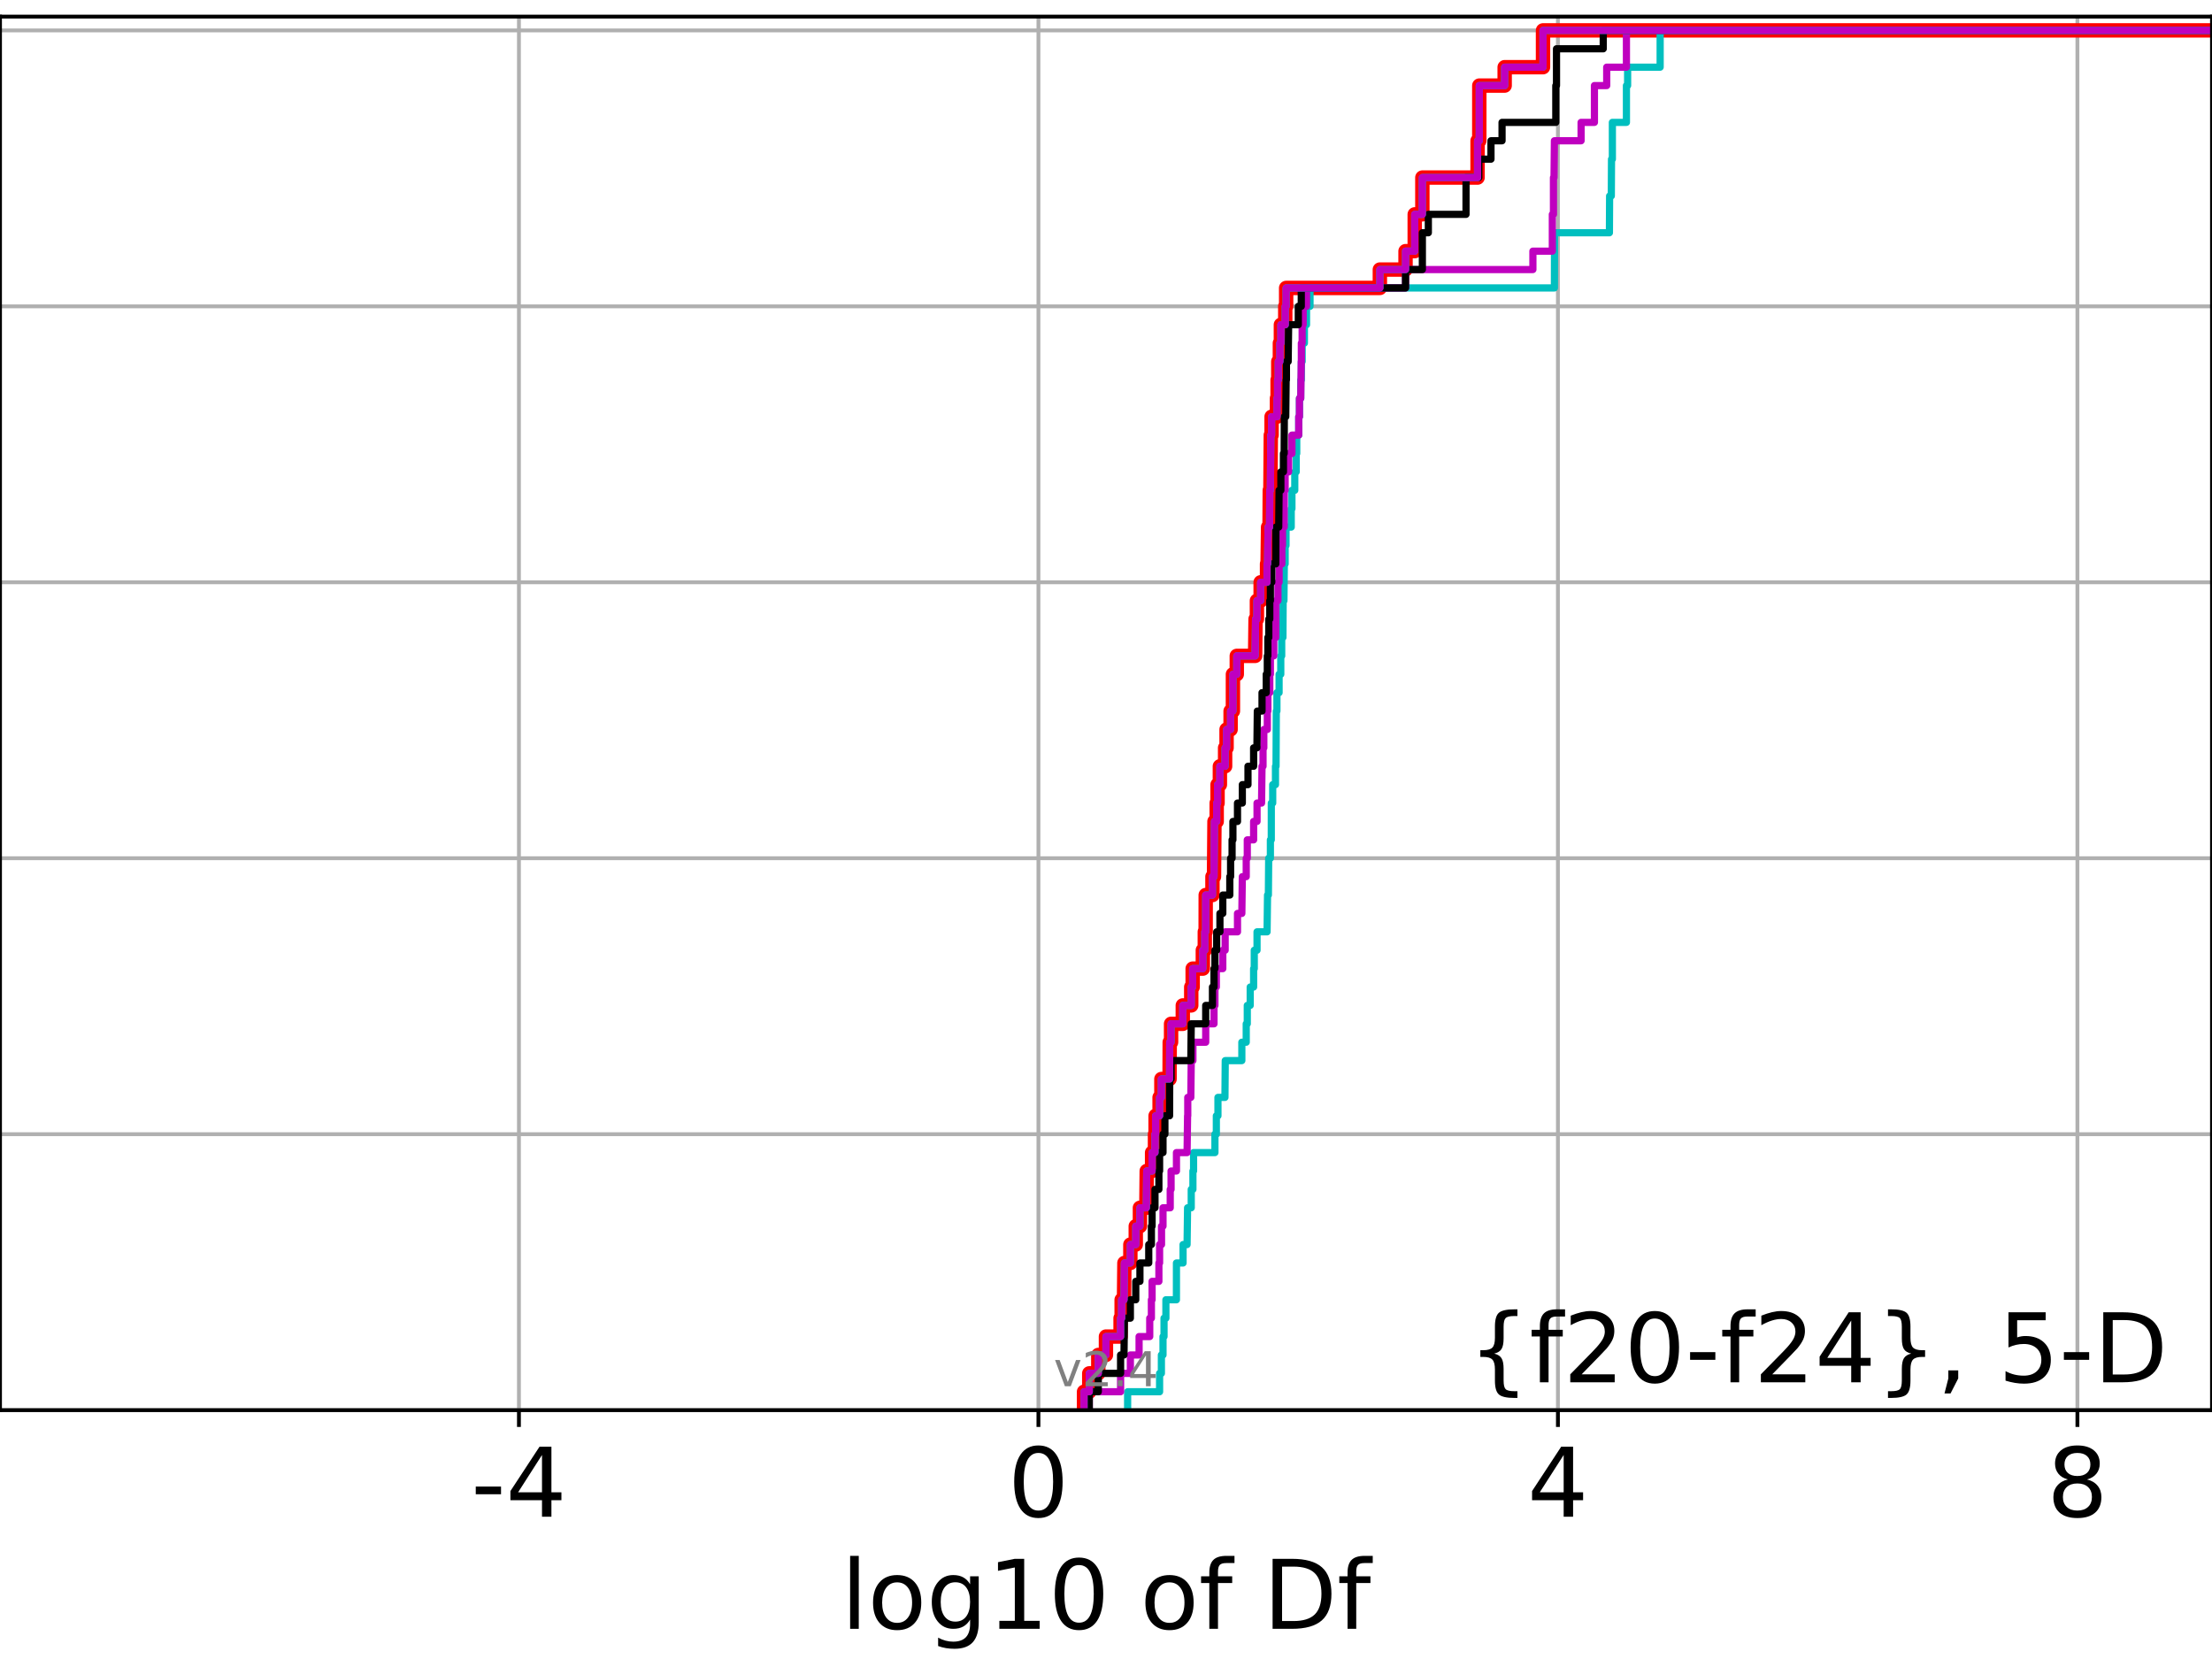 <?xml version="1.0" encoding="utf-8" standalone="no"?>
<!DOCTYPE svg PUBLIC "-//W3C//DTD SVG 1.1//EN"
  "http://www.w3.org/Graphics/SVG/1.1/DTD/svg11.dtd">
<!-- Created with matplotlib (https://matplotlib.org/) -->
<svg height="345.6pt" version="1.1" viewBox="0 0 460.8 345.6" width="460.8pt" xmlns="http://www.w3.org/2000/svg" xmlns:xlink="http://www.w3.org/1999/xlink">
 <defs>
  <style type="text/css">
*{stroke-linecap:butt;stroke-linejoin:round;}
  </style>
 </defs>
 <g id="figure_1">
  <g id="patch_1">
   <path d="M 0 345.6 
L 460.8 345.6 
L 460.8 0 
L 0 0 
z
" style="fill:#ffffff;"/>
  </g>
  <g id="axes_1">
   <g id="patch_2">
    <path d="M 0 293.76 
L 460.8 293.76 
L 460.8 3.456 
L 0 3.456 
z
" style="fill:#ffffff;"/>
   </g>
   <g id="matplotlib.axis_1">
    <g id="xtick_1">
     <g id="line2d_1">
      <path clip-path="url(#p62b10c912b)" d="M 108.103 293.76 
L 108.103 3.456 
" style="fill:none;stroke:#b0b0b0;stroke-linecap:square;stroke-width:0.8;"/>
     </g>
     <g id="line2d_2">
      <defs>
       <path d="M 0 0 
L 0 3.5 
" id="maed0ca779c" style="stroke:#000000;stroke-width:0.8;"/>
      </defs>
      <g>
       <use style="stroke:#000000;stroke-width:0.8;" x="108.103" xlink:href="#maed0ca779c" y="293.76"/>
      </g>
     </g>
     <g id="text_1">
      <!-- -4 -->
      <defs>
       <path d="M 4.891 31.391 
L 31.203 31.391 
L 31.203 23.391 
L 4.891 23.391 
z
" id="DejaVuSans-45"/>
       <path d="M 37.797 64.312 
L 12.891 25.391 
L 37.797 25.391 
z
M 35.203 72.906 
L 47.609 72.906 
L 47.609 25.391 
L 58.016 25.391 
L 58.016 17.188 
L 47.609 17.188 
L 47.609 0 
L 37.797 0 
L 37.797 17.188 
L 4.891 17.188 
L 4.891 26.703 
z
" id="DejaVuSans-52"/>
      </defs>
      <g transform="translate(98.133 315.957)scale(0.2 -0.2)">
       <use xlink:href="#DejaVuSans-45"/>
       <use x="36.084" xlink:href="#DejaVuSans-52"/>
      </g>
     </g>
    </g>
    <g id="xtick_2">
     <g id="line2d_3">
      <path clip-path="url(#p62b10c912b)" d="M 216.324 293.76 
L 216.324 3.456 
" style="fill:none;stroke:#b0b0b0;stroke-linecap:square;stroke-width:0.8;"/>
     </g>
     <g id="line2d_4">
      <g>
       <use style="stroke:#000000;stroke-width:0.8;" x="216.324" xlink:href="#maed0ca779c" y="293.76"/>
      </g>
     </g>
     <g id="text_2">
      <!-- 0 -->
      <defs>
       <path d="M 31.781 66.406 
Q 24.172 66.406 20.328 58.906 
Q 16.5 51.422 16.5 36.375 
Q 16.5 21.391 20.328 13.891 
Q 24.172 6.391 31.781 6.391 
Q 39.453 6.391 43.281 13.891 
Q 47.125 21.391 47.125 36.375 
Q 47.125 51.422 43.281 58.906 
Q 39.453 66.406 31.781 66.406 
z
M 31.781 74.219 
Q 44.047 74.219 50.516 64.516 
Q 56.984 54.828 56.984 36.375 
Q 56.984 17.969 50.516 8.266 
Q 44.047 -1.422 31.781 -1.422 
Q 19.531 -1.422 13.062 8.266 
Q 6.594 17.969 6.594 36.375 
Q 6.594 54.828 13.062 64.516 
Q 19.531 74.219 31.781 74.219 
z
" id="DejaVuSans-48"/>
      </defs>
      <g transform="translate(209.961 315.957)scale(0.2 -0.2)">
       <use xlink:href="#DejaVuSans-48"/>
      </g>
     </g>
    </g>
    <g id="xtick_3">
     <g id="line2d_5">
      <path clip-path="url(#p62b10c912b)" d="M 324.544 293.76 
L 324.544 3.456 
" style="fill:none;stroke:#b0b0b0;stroke-linecap:square;stroke-width:0.8;"/>
     </g>
     <g id="line2d_6">
      <g>
       <use style="stroke:#000000;stroke-width:0.8;" x="324.544" xlink:href="#maed0ca779c" y="293.76"/>
      </g>
     </g>
     <g id="text_3">
      <!-- 4 -->
      <g transform="translate(318.182 315.957)scale(0.2 -0.2)">
       <use xlink:href="#DejaVuSans-52"/>
      </g>
     </g>
    </g>
    <g id="xtick_4">
     <g id="line2d_7">
      <path clip-path="url(#p62b10c912b)" d="M 432.764 293.76 
L 432.764 3.456 
" style="fill:none;stroke:#b0b0b0;stroke-linecap:square;stroke-width:0.8;"/>
     </g>
     <g id="line2d_8">
      <g>
       <use style="stroke:#000000;stroke-width:0.8;" x="432.764" xlink:href="#maed0ca779c" y="293.76"/>
      </g>
     </g>
     <g id="text_4">
      <!-- 8 -->
      <defs>
       <path d="M 31.781 34.625 
Q 24.75 34.625 20.719 30.859 
Q 16.703 27.094 16.703 20.516 
Q 16.703 13.922 20.719 10.156 
Q 24.75 6.391 31.781 6.391 
Q 38.812 6.391 42.859 10.172 
Q 46.922 13.969 46.922 20.516 
Q 46.922 27.094 42.891 30.859 
Q 38.875 34.625 31.781 34.625 
z
M 21.922 38.812 
Q 15.578 40.375 12.031 44.719 
Q 8.5 49.078 8.5 55.328 
Q 8.5 64.062 14.719 69.141 
Q 20.953 74.219 31.781 74.219 
Q 42.672 74.219 48.875 69.141 
Q 55.078 64.062 55.078 55.328 
Q 55.078 49.078 51.531 44.719 
Q 48 40.375 41.703 38.812 
Q 48.828 37.156 52.797 32.312 
Q 56.781 27.484 56.781 20.516 
Q 56.781 9.906 50.312 4.234 
Q 43.844 -1.422 31.781 -1.422 
Q 19.734 -1.422 13.25 4.234 
Q 6.781 9.906 6.781 20.516 
Q 6.781 27.484 10.781 32.312 
Q 14.797 37.156 21.922 38.812 
z
M 18.312 54.391 
Q 18.312 48.734 21.844 45.562 
Q 25.391 42.391 31.781 42.391 
Q 38.141 42.391 41.719 45.562 
Q 45.312 48.734 45.312 54.391 
Q 45.312 60.062 41.719 63.234 
Q 38.141 66.406 31.781 66.406 
Q 25.391 66.406 21.844 63.234 
Q 18.312 60.062 18.312 54.391 
z
" id="DejaVuSans-56"/>
      </defs>
      <g transform="translate(426.402 315.957)scale(0.2 -0.2)">
       <use xlink:href="#DejaVuSans-56"/>
      </g>
     </g>
    </g>
    <g id="text_5">
     <!-- log10 of Df -->
     <defs>
      <path d="M 9.422 75.984 
L 18.406 75.984 
L 18.406 0 
L 9.422 0 
z
" id="DejaVuSans-108"/>
      <path d="M 30.609 48.391 
Q 23.391 48.391 19.188 42.75 
Q 14.984 37.109 14.984 27.297 
Q 14.984 17.484 19.156 11.844 
Q 23.344 6.203 30.609 6.203 
Q 37.797 6.203 41.984 11.859 
Q 46.188 17.531 46.188 27.297 
Q 46.188 37.016 41.984 42.703 
Q 37.797 48.391 30.609 48.391 
z
M 30.609 56 
Q 42.328 56 49.016 48.375 
Q 55.719 40.766 55.719 27.297 
Q 55.719 13.875 49.016 6.219 
Q 42.328 -1.422 30.609 -1.422 
Q 18.844 -1.422 12.172 6.219 
Q 5.516 13.875 5.516 27.297 
Q 5.516 40.766 12.172 48.375 
Q 18.844 56 30.609 56 
z
" id="DejaVuSans-111"/>
      <path d="M 45.406 27.984 
Q 45.406 37.75 41.375 43.109 
Q 37.359 48.484 30.078 48.484 
Q 22.859 48.484 18.828 43.109 
Q 14.797 37.75 14.797 27.984 
Q 14.797 18.266 18.828 12.891 
Q 22.859 7.516 30.078 7.516 
Q 37.359 7.516 41.375 12.891 
Q 45.406 18.266 45.406 27.984 
z
M 54.391 6.781 
Q 54.391 -7.172 48.188 -13.984 
Q 42 -20.797 29.203 -20.797 
Q 24.469 -20.797 20.266 -20.094 
Q 16.062 -19.391 12.109 -17.922 
L 12.109 -9.188 
Q 16.062 -11.328 19.922 -12.344 
Q 23.781 -13.375 27.781 -13.375 
Q 36.625 -13.375 41.016 -8.766 
Q 45.406 -4.156 45.406 5.172 
L 45.406 9.625 
Q 42.625 4.781 38.281 2.391 
Q 33.938 0 27.875 0 
Q 17.828 0 11.672 7.656 
Q 5.516 15.328 5.516 27.984 
Q 5.516 40.672 11.672 48.328 
Q 17.828 56 27.875 56 
Q 33.938 56 38.281 53.609 
Q 42.625 51.219 45.406 46.391 
L 45.406 54.688 
L 54.391 54.688 
z
" id="DejaVuSans-103"/>
      <path d="M 12.406 8.297 
L 28.516 8.297 
L 28.516 63.922 
L 10.984 60.406 
L 10.984 69.391 
L 28.422 72.906 
L 38.281 72.906 
L 38.281 8.297 
L 54.391 8.297 
L 54.391 0 
L 12.406 0 
z
" id="DejaVuSans-49"/>
      <path id="DejaVuSans-32"/>
      <path d="M 37.109 75.984 
L 37.109 68.5 
L 28.516 68.5 
Q 23.688 68.5 21.797 66.547 
Q 19.922 64.594 19.922 59.516 
L 19.922 54.688 
L 34.719 54.688 
L 34.719 47.703 
L 19.922 47.703 
L 19.922 0 
L 10.891 0 
L 10.891 47.703 
L 2.297 47.703 
L 2.297 54.688 
L 10.891 54.688 
L 10.891 58.5 
Q 10.891 67.625 15.141 71.797 
Q 19.391 75.984 28.609 75.984 
z
" id="DejaVuSans-102"/>
      <path d="M 19.672 64.797 
L 19.672 8.109 
L 31.594 8.109 
Q 46.688 8.109 53.688 14.938 
Q 60.688 21.781 60.688 36.531 
Q 60.688 51.172 53.688 57.984 
Q 46.688 64.797 31.594 64.797 
z
M 9.812 72.906 
L 30.078 72.906 
Q 51.266 72.906 61.172 64.094 
Q 71.094 55.281 71.094 36.531 
Q 71.094 17.672 61.125 8.828 
Q 51.172 0 30.078 0 
L 9.812 0 
z
" id="DejaVuSans-68"/>
     </defs>
     <g transform="translate(175.214 339.313)scale(0.2 -0.2)">
      <use xlink:href="#DejaVuSans-108"/>
      <use x="27.783" xlink:href="#DejaVuSans-111"/>
      <use x="88.965" xlink:href="#DejaVuSans-103"/>
      <use x="152.441" xlink:href="#DejaVuSans-49"/>
      <use x="216.064" xlink:href="#DejaVuSans-48"/>
      <use x="279.688" xlink:href="#DejaVuSans-32"/>
      <use x="311.475" xlink:href="#DejaVuSans-111"/>
      <use x="372.656" xlink:href="#DejaVuSans-102"/>
      <use x="407.861" xlink:href="#DejaVuSans-32"/>
      <use x="439.648" xlink:href="#DejaVuSans-68"/>
      <use x="516.65" xlink:href="#DejaVuSans-102"/>
     </g>
    </g>
   </g>
   <g id="matplotlib.axis_2">
    <g id="ytick_1">
     <g id="line2d_9">
      <path clip-path="url(#p62b10c912b)" d="M 0 293.76 
L 460.8 293.76 
" style="fill:none;stroke:#b0b0b0;stroke-linecap:square;stroke-width:0.8;"/>
     </g>
     <g id="line2d_10">
      <defs>
       <path d="M 0 0 
L -3.5 0 
" id="m392f2f3af2" style="stroke:#000000;stroke-width:0.8;"/>
      </defs>
      <g>
       <use style="stroke:#000000;stroke-width:0.8;" x="0" xlink:href="#m392f2f3af2" y="293.76"/>
      </g>
     </g>
    </g>
    <g id="ytick_2">
     <g id="line2d_11">
      <path clip-path="url(#p62b10c912b)" d="M 0 236.274 
L 460.8 236.274 
" style="fill:none;stroke:#b0b0b0;stroke-linecap:square;stroke-width:0.8;"/>
     </g>
     <g id="line2d_12">
      <g>
       <use style="stroke:#000000;stroke-width:0.8;" x="0" xlink:href="#m392f2f3af2" y="236.274"/>
      </g>
     </g>
    </g>
    <g id="ytick_3">
     <g id="line2d_13">
      <path clip-path="url(#p62b10c912b)" d="M 0 178.788 
L 460.8 178.788 
" style="fill:none;stroke:#b0b0b0;stroke-linecap:square;stroke-width:0.8;"/>
     </g>
     <g id="line2d_14">
      <g>
       <use style="stroke:#000000;stroke-width:0.8;" x="0" xlink:href="#m392f2f3af2" y="178.788"/>
      </g>
     </g>
    </g>
    <g id="ytick_4">
     <g id="line2d_15">
      <path clip-path="url(#p62b10c912b)" d="M 0 121.302 
L 460.8 121.302 
" style="fill:none;stroke:#b0b0b0;stroke-linecap:square;stroke-width:0.8;"/>
     </g>
     <g id="line2d_16">
      <g>
       <use style="stroke:#000000;stroke-width:0.8;" x="0" xlink:href="#m392f2f3af2" y="121.302"/>
      </g>
     </g>
    </g>
    <g id="ytick_5">
     <g id="line2d_17">
      <path clip-path="url(#p62b10c912b)" d="M 0 63.816 
L 460.8 63.816 
" style="fill:none;stroke:#b0b0b0;stroke-linecap:square;stroke-width:0.8;"/>
     </g>
     <g id="line2d_18">
      <g>
       <use style="stroke:#000000;stroke-width:0.8;" x="0" xlink:href="#m392f2f3af2" y="63.816"/>
      </g>
     </g>
    </g>
    <g id="ytick_6">
     <g id="line2d_19">
      <path clip-path="url(#p62b10c912b)" d="M 0 6.33 
L 460.8 6.33 
" style="fill:none;stroke:#b0b0b0;stroke-linecap:square;stroke-width:0.8;"/>
     </g>
     <g id="line2d_20">
      <g>
       <use style="stroke:#000000;stroke-width:0.8;" x="0" xlink:href="#m392f2f3af2" y="6.33"/>
      </g>
     </g>
    </g>
   </g>
   <g id="line2d_21">
    <path clip-path="url(#p62b10c912b)" d="M 225.822 293.76 
L 225.822 289.928 
L 226.914 289.928 
L 226.914 286.095 
L 228.794 286.095 
L 228.794 282.263 
L 230.389 282.263 
L 230.389 278.43 
L 233.438 278.43 
L 233.438 274.598 
L 233.658 274.598 
L 233.658 270.766 
L 234.151 270.766 
L 234.234 263.101 
L 235.476 263.101 
L 235.476 259.268 
L 236.6 259.268 
L 236.6 255.436 
L 237.468 255.436 
L 237.468 251.604 
L 238.804 251.604 
L 238.883 243.939 
L 240.001 243.939 
L 240.001 240.106 
L 240.604 240.106 
L 240.604 236.274 
L 240.731 236.274 
L 240.731 232.442 
L 241.564 232.442 
L 241.564 228.609 
L 241.938 228.609 
L 241.938 224.777 
L 243.644 224.777 
L 243.673 217.112 
L 243.957 217.112 
L 243.957 213.28 
L 246.398 213.28 
L 246.398 209.447 
L 248.157 209.447 
L 248.157 205.615 
L 248.454 205.615 
L 248.454 201.782 
L 250.573 201.782 
L 250.573 197.95 
L 250.983 197.95 
L 250.983 194.118 
L 251.158 194.118 
L 251.172 186.453 
L 252.577 186.453 
L 252.577 182.621 
L 252.9 182.621 
L 252.997 171.123 
L 253.458 171.123 
L 253.458 167.291 
L 253.639 167.291 
L 253.639 163.459 
L 254.123 163.459 
L 254.123 159.626 
L 255.212 159.626 
L 255.212 155.794 
L 255.517 155.794 
L 255.517 151.961 
L 256.357 151.961 
L 256.357 148.129 
L 256.839 148.129 
L 256.842 140.464 
L 257.645 140.464 
L 257.645 136.632 
L 261.463 136.632 
L 261.558 128.967 
L 261.838 128.967 
L 261.838 125.135 
L 262.616 125.135 
L 262.616 121.302 
L 263.946 121.302 
L 263.946 117.47 
L 264.062 117.47 
L 264.167 109.805 
L 264.471 109.805 
L 264.518 102.14 
L 264.646 102.14 
L 264.733 90.643 
L 264.894 90.643 
L 264.894 86.811 
L 266.018 86.811 
L 266.018 82.978 
L 266.148 82.978 
L 266.148 79.146 
L 266.29 79.146 
L 266.29 75.313 
L 266.624 75.313 
L 266.624 71.481 
L 266.835 71.481 
L 266.835 67.649 
L 267.742 67.649 
L 267.742 63.816 
L 267.927 63.816 
L 267.927 59.984 
L 287.449 59.984 
L 287.449 56.151 
L 292.8 56.151 
L 292.8 52.319 
L 294.711 52.319 
L 294.711 44.654 
L 296.304 44.654 
L 296.304 36.989 
L 307.804 36.989 
L 307.807 29.325 
L 308.163 29.325 
L 308.165 17.827 
L 313.449 17.827 
L 313.449 13.995 
L 321.438 13.995 
L 321.438 6.33 
L 321.438 6.33 
L 460.8 6.33 
L 460.8 6.33 
" style="fill:none;stroke:#ff0000;stroke-linecap:square;stroke-width:3;"/>
   </g>
   <g id="line2d_22">
    <path clip-path="url(#p62b10c912b)" d="M 234.906 293.76 
L 234.906 289.928 
L 241.564 289.928 
L 241.564 286.095 
L 241.939 286.095 
L 241.939 282.263 
L 242.276 282.263 
L 242.276 278.43 
L 242.488 278.43 
L 242.488 274.598 
L 242.878 274.598 
L 242.878 270.766 
L 245.07 270.766 
L 245.078 263.101 
L 246.453 263.101 
L 246.453 259.268 
L 247.289 259.268 
L 247.395 251.604 
L 248.157 251.604 
L 248.157 247.771 
L 248.507 247.771 
L 248.507 243.939 
L 248.644 243.939 
L 248.644 240.106 
L 253.094 240.106 
L 253.094 236.274 
L 253.387 236.274 
L 253.387 232.442 
L 253.721 232.442 
L 253.721 228.609 
L 255.179 228.609 
L 255.242 220.944 
L 258.698 220.944 
L 258.698 217.112 
L 259.613 217.112 
L 259.613 213.28 
L 259.832 213.28 
L 259.832 209.447 
L 260.441 209.447 
L 260.441 205.615 
L 261.152 205.615 
L 261.152 201.782 
L 261.288 201.782 
L 261.288 197.95 
L 261.863 197.95 
L 261.863 194.118 
L 263.954 194.118 
L 264.051 186.453 
L 264.228 186.453 
L 264.291 178.788 
L 264.646 178.788 
L 264.646 174.956 
L 264.832 174.956 
L 264.84 167.291 
L 265.127 167.291 
L 265.127 163.459 
L 265.705 163.459 
L 265.705 159.626 
L 265.823 159.626 
L 265.878 148.129 
L 266.007 148.129 
L 266.007 144.297 
L 266.457 144.297 
L 266.457 140.464 
L 266.809 140.464 
L 266.809 136.632 
L 267.002 136.632 
L 267.002 132.799 
L 267.256 132.799 
L 267.306 125.135 
L 267.468 125.135 
L 267.546 117.47 
L 267.721 117.47 
L 267.721 113.637 
L 267.899 113.637 
L 267.899 109.805 
L 268.985 109.805 
L 268.985 105.973 
L 269.133 105.973 
L 269.133 102.14 
L 269.726 102.14 
L 269.726 98.308 
L 270.02 98.308 
L 270.02 94.475 
L 270.134 94.475 
L 270.134 90.643 
L 270.55 90.643 
L 270.55 86.811 
L 270.7 86.811 
L 270.7 82.978 
L 270.968 82.978 
L 270.968 79.146 
L 271.096 79.146 
L 271.096 75.313 
L 271.261 75.313 
L 271.261 71.481 
L 271.729 71.481 
L 271.729 67.649 
L 272.171 67.649 
L 272.171 63.816 
L 272.899 63.816 
L 272.899 59.984 
L 323.811 59.984 
L 323.837 48.487 
L 335.27 48.487 
L 335.312 40.822 
L 335.667 40.822 
L 335.708 33.157 
L 335.887 33.157 
L 335.887 25.492 
L 338.815 25.492 
L 338.815 17.827 
L 339.063 17.827 
L 339.063 13.995 
L 345.839 13.995 
L 345.839 6.33 
L 345.839 6.33 
L 460.8 6.33 
L 460.8 6.33 
" style="fill:none;stroke:#00bfbf;stroke-linecap:square;stroke-width:1.5;"/>
   </g>
   <g id="line2d_23">
    <path clip-path="url(#p62b10c912b)" d="M 226.914 293.76 
L 226.914 289.928 
L 233.438 289.928 
L 233.438 286.095 
L 235.476 286.095 
L 235.476 282.263 
L 237.292 282.263 
L 237.292 278.43 
L 239.511 278.43 
L 239.511 274.598 
L 239.856 274.598 
L 239.856 270.766 
L 240.001 270.766 
L 240.001 266.933 
L 241.418 266.933 
L 241.418 263.101 
L 241.564 263.101 
L 241.564 259.268 
L 241.966 259.268 
L 241.966 255.436 
L 242.276 255.436 
L 242.276 251.604 
L 243.78 251.604 
L 243.78 247.771 
L 243.957 247.771 
L 243.957 243.939 
L 245.078 243.939 
L 245.078 240.106 
L 247.289 240.106 
L 247.395 232.442 
L 247.432 232.442 
L 247.432 228.609 
L 248.071 228.609 
L 248.157 220.944 
L 248.505 220.944 
L 248.505 217.112 
L 251.172 217.112 
L 251.172 213.28 
L 252.9 213.28 
L 252.9 209.447 
L 253.094 209.447 
L 253.094 205.615 
L 253.387 205.615 
L 253.387 201.782 
L 254.731 201.782 
L 254.731 197.95 
L 255.223 197.95 
L 255.223 194.118 
L 257.793 194.118 
L 257.793 190.285 
L 258.698 190.285 
L 258.799 182.621 
L 259.613 182.621 
L 259.613 178.788 
L 259.832 178.788 
L 259.832 174.956 
L 261.152 174.956 
L 261.152 171.123 
L 261.863 171.123 
L 261.863 167.291 
L 262.805 167.291 
L 262.902 159.626 
L 263.113 159.626 
L 263.113 155.794 
L 263.279 155.794 
L 263.279 151.961 
L 264.005 151.961 
L 264.005 148.129 
L 264.12 148.129 
L 264.12 144.297 
L 264.518 144.297 
L 264.518 140.464 
L 264.646 140.464 
L 264.646 136.632 
L 265.349 136.632 
L 265.349 132.799 
L 265.774 132.799 
L 265.798 125.135 
L 266.218 125.135 
L 266.218 121.302 
L 266.457 121.302 
L 266.457 117.47 
L 267.036 117.47 
L 267.036 113.637 
L 267.165 113.637 
L 267.165 109.805 
L 267.519 109.805 
L 267.546 102.14 
L 267.721 102.14 
L 267.721 98.308 
L 268.438 98.308 
L 268.438 94.475 
L 269.133 94.475 
L 269.133 90.643 
L 270.55 90.643 
L 270.55 86.811 
L 270.7 86.811 
L 270.7 82.978 
L 270.968 82.978 
L 271.079 75.313 
L 271.096 75.313 
L 271.096 71.481 
L 271.261 71.481 
L 271.261 67.649 
L 271.468 67.649 
L 271.468 63.816 
L 272.171 63.816 
L 272.171 59.984 
L 292.8 59.984 
L 292.8 56.151 
L 319.331 56.151 
L 319.331 52.319 
L 323.38 52.319 
L 323.38 44.654 
L 323.614 44.654 
L 323.614 36.989 
L 323.731 36.989 
L 323.811 29.325 
L 329.369 29.325 
L 329.369 25.492 
L 332.148 25.492 
L 332.148 17.827 
L 334.707 17.827 
L 334.707 13.995 
L 338.815 13.995 
L 338.815 6.33 
L 338.815 6.33 
L 460.8 6.33 
L 460.8 6.33 
" style="fill:none;stroke:#bf00bf;stroke-linecap:square;stroke-width:1.5;"/>
   </g>
   <g id="line2d_24">
    <path clip-path="url(#p62b10c912b)" d="M 226.914 293.76 
L 226.914 289.928 
L 228.794 289.928 
L 228.794 286.095 
L 233.438 286.095 
L 233.438 282.263 
L 234.151 282.263 
L 234.234 274.598 
L 235.476 274.598 
L 235.476 270.766 
L 236.6 270.766 
L 236.6 266.933 
L 237.468 266.933 
L 237.468 263.101 
L 239.305 263.101 
L 239.305 259.268 
L 239.856 259.268 
L 239.856 255.436 
L 240.001 255.436 
L 240.001 251.604 
L 240.604 251.604 
L 240.604 247.771 
L 241.418 247.771 
L 241.418 243.939 
L 241.564 243.939 
L 241.564 240.106 
L 242.276 240.106 
L 242.276 236.274 
L 242.67 236.274 
L 242.67 232.442 
L 243.644 232.442 
L 243.673 224.777 
L 243.957 224.777 
L 243.957 220.944 
L 248.071 220.944 
L 248.157 213.28 
L 251.172 213.28 
L 251.172 209.447 
L 252.577 209.447 
L 252.577 205.615 
L 252.9 205.615 
L 252.9 201.782 
L 253.094 201.782 
L 253.094 197.95 
L 253.458 197.95 
L 253.458 194.118 
L 254.135 194.118 
L 254.135 190.285 
L 254.731 190.285 
L 254.731 186.453 
L 256.191 186.453 
L 256.191 182.621 
L 256.357 182.621 
L 256.357 178.788 
L 256.665 178.788 
L 256.665 174.956 
L 256.839 174.956 
L 256.839 171.123 
L 257.793 171.123 
L 257.793 167.291 
L 258.799 167.291 
L 258.799 163.459 
L 259.978 163.459 
L 259.978 159.626 
L 261.152 159.626 
L 261.152 155.794 
L 261.838 155.794 
L 261.922 148.129 
L 262.902 148.129 
L 262.902 144.297 
L 263.781 144.297 
L 263.781 140.464 
L 264.005 140.464 
L 264.005 136.632 
L 264.12 136.632 
L 264.12 132.799 
L 264.313 132.799 
L 264.313 128.967 
L 264.518 128.967 
L 264.518 125.135 
L 264.646 125.135 
L 264.646 121.302 
L 264.935 121.302 
L 264.935 117.47 
L 265.774 117.47 
L 265.798 109.805 
L 266.38 109.805 
L 266.457 102.14 
L 266.826 102.14 
L 266.826 98.308 
L 267.363 98.308 
L 267.363 94.475 
L 267.519 94.475 
L 267.546 86.811 
L 267.848 86.811 
L 267.927 79.146 
L 267.989 79.146 
L 267.989 75.313 
L 268.348 75.313 
L 268.446 67.649 
L 270.46 67.649 
L 270.46 63.816 
L 271.079 63.816 
L 271.079 59.984 
L 292.8 59.984 
L 292.8 56.151 
L 296.304 56.151 
L 296.304 48.487 
L 297.55 48.487 
L 297.55 44.654 
L 305.398 44.654 
L 305.398 36.989 
L 308.062 36.989 
L 308.062 33.157 
L 310.598 33.157 
L 310.598 29.325 
L 312.904 29.325 
L 312.904 25.492 
L 324.102 25.492 
L 324.102 17.827 
L 324.248 17.827 
L 324.248 10.163 
L 333.984 10.163 
L 333.984 6.33 
L 333.984 6.33 
L 460.8 6.33 
L 460.8 6.33 
" style="fill:none;stroke:#000000;stroke-linecap:square;stroke-width:1.5;"/>
   </g>
   <g id="line2d_25">
    <path clip-path="url(#p62b10c912b)" d="M 225.822 293.76 
L 225.822 289.928 
L 226.914 289.928 
L 226.914 286.095 
L 228.794 286.095 
L 228.794 282.263 
L 230.389 282.263 
L 230.389 278.43 
L 233.438 278.43 
L 233.438 274.598 
L 233.658 274.598 
L 233.658 270.766 
L 234.151 270.766 
L 234.234 263.101 
L 235.476 263.101 
L 235.476 259.268 
L 236.6 259.268 
L 236.6 255.436 
L 237.468 255.436 
L 237.468 251.604 
L 238.804 251.604 
L 238.883 243.939 
L 240.001 243.939 
L 240.001 240.106 
L 240.604 240.106 
L 240.604 236.274 
L 240.731 236.274 
L 240.731 232.442 
L 241.564 232.442 
L 241.564 228.609 
L 241.938 228.609 
L 241.938 224.777 
L 243.644 224.777 
L 243.673 217.112 
L 243.957 217.112 
L 243.957 213.28 
L 246.398 213.28 
L 246.398 209.447 
L 248.157 209.447 
L 248.157 205.615 
L 248.454 205.615 
L 248.454 201.782 
L 250.573 201.782 
L 250.573 197.95 
L 250.983 197.95 
L 250.983 194.118 
L 251.158 194.118 
L 251.172 186.453 
L 252.577 186.453 
L 252.577 182.621 
L 252.9 182.621 
L 252.997 171.123 
L 253.458 171.123 
L 253.458 167.291 
L 253.639 167.291 
L 253.639 163.459 
L 254.123 163.459 
L 254.123 159.626 
L 255.212 159.626 
L 255.212 155.794 
L 255.517 155.794 
L 255.517 151.961 
L 256.357 151.961 
L 256.357 148.129 
L 256.839 148.129 
L 256.842 140.464 
L 257.645 140.464 
L 257.645 136.632 
L 261.463 136.632 
L 261.558 128.967 
L 261.838 128.967 
L 261.838 125.135 
L 262.616 125.135 
L 262.616 121.302 
L 263.946 121.302 
L 263.946 117.47 
L 264.062 117.47 
L 264.167 109.805 
L 264.471 109.805 
L 264.518 102.14 
L 264.646 102.14 
L 264.733 90.643 
L 264.894 90.643 
L 264.894 86.811 
L 266.018 86.811 
L 266.018 82.978 
L 266.148 82.978 
L 266.148 79.146 
L 266.29 79.146 
L 266.29 75.313 
L 266.624 75.313 
L 266.624 71.481 
L 266.835 71.481 
L 266.835 67.649 
L 267.742 67.649 
L 267.742 63.816 
L 267.927 63.816 
L 267.927 59.984 
L 287.449 59.984 
L 287.449 56.151 
L 292.8 56.151 
L 292.8 52.319 
L 294.711 52.319 
L 294.711 44.654 
L 296.304 44.654 
L 296.304 36.989 
L 307.804 36.989 
L 307.807 29.325 
L 308.163 29.325 
L 308.165 17.827 
L 313.449 17.827 
L 313.449 13.995 
L 321.438 13.995 
L 321.438 6.33 
L 321.438 6.33 
L 460.8 6.33 
L 460.8 6.33 
" style="fill:none;stroke:#00bfbf;stroke-linecap:square;stroke-width:1.5;"/>
   </g>
   <g id="line2d_26">
    <path clip-path="url(#p62b10c912b)" d="M 225.822 293.76 
L 225.822 289.928 
L 226.914 289.928 
L 226.914 286.095 
L 228.794 286.095 
L 228.794 282.263 
L 230.389 282.263 
L 230.389 278.43 
L 233.438 278.43 
L 233.438 274.598 
L 233.658 274.598 
L 233.658 270.766 
L 234.151 270.766 
L 234.234 263.101 
L 235.476 263.101 
L 235.476 259.268 
L 236.6 259.268 
L 236.6 255.436 
L 237.468 255.436 
L 237.468 251.604 
L 238.804 251.604 
L 238.883 243.939 
L 240.001 243.939 
L 240.001 240.106 
L 240.604 240.106 
L 240.604 236.274 
L 240.731 236.274 
L 240.731 232.442 
L 241.564 232.442 
L 241.564 228.609 
L 241.938 228.609 
L 241.938 224.777 
L 243.644 224.777 
L 243.673 217.112 
L 243.957 217.112 
L 243.957 213.28 
L 246.398 213.28 
L 246.398 209.447 
L 248.157 209.447 
L 248.157 205.615 
L 248.454 205.615 
L 248.454 201.782 
L 250.573 201.782 
L 250.573 197.95 
L 250.983 197.95 
L 250.983 194.118 
L 251.158 194.118 
L 251.172 186.453 
L 252.577 186.453 
L 252.577 182.621 
L 252.9 182.621 
L 252.997 171.123 
L 253.458 171.123 
L 253.458 167.291 
L 253.639 167.291 
L 253.639 163.459 
L 254.123 163.459 
L 254.123 159.626 
L 255.212 159.626 
L 255.212 155.794 
L 255.517 155.794 
L 255.517 151.961 
L 256.357 151.961 
L 256.357 148.129 
L 256.839 148.129 
L 256.842 140.464 
L 257.645 140.464 
L 257.645 136.632 
L 261.463 136.632 
L 261.558 128.967 
L 261.838 128.967 
L 261.838 125.135 
L 262.616 125.135 
L 262.616 121.302 
L 263.946 121.302 
L 263.946 117.47 
L 264.062 117.47 
L 264.167 109.805 
L 264.471 109.805 
L 264.518 102.14 
L 264.646 102.14 
L 264.733 90.643 
L 264.894 90.643 
L 264.894 86.811 
L 266.018 86.811 
L 266.018 82.978 
L 266.148 82.978 
L 266.148 79.146 
L 266.29 79.146 
L 266.29 75.313 
L 266.624 75.313 
L 266.624 71.481 
L 266.835 71.481 
L 266.835 67.649 
L 267.742 67.649 
L 267.742 63.816 
L 267.927 63.816 
L 267.927 59.984 
L 287.449 59.984 
L 287.449 56.151 
L 292.8 56.151 
L 292.8 52.319 
L 294.711 52.319 
L 294.711 44.654 
L 296.304 44.654 
L 296.304 36.989 
L 307.804 36.989 
L 307.807 29.325 
L 308.163 29.325 
L 308.165 17.827 
L 313.449 17.827 
L 313.449 13.995 
L 321.438 13.995 
L 321.438 6.33 
L 321.438 6.33 
L 460.8 6.33 
L 460.8 6.33 
" style="fill:none;stroke:#bf00bf;stroke-linecap:square;stroke-width:1.5;"/>
   </g>
   <g id="patch_3">
    <path d="M 0 293.76 
L 0 3.456 
" style="fill:none;stroke:#000000;stroke-linecap:square;stroke-linejoin:miter;stroke-width:0.8;"/>
   </g>
   <g id="patch_4">
    <path d="M 460.8 293.76 
L 460.8 3.456 
" style="fill:none;stroke:#000000;stroke-linecap:square;stroke-linejoin:miter;stroke-width:0.8;"/>
   </g>
   <g id="patch_5">
    <path d="M 0 293.76 
L 460.8 293.76 
" style="fill:none;stroke:#000000;stroke-linecap:square;stroke-linejoin:miter;stroke-width:0.8;"/>
   </g>
   <g id="patch_6">
    <path d="M 0 3.456 
L 460.8 3.456 
" style="fill:none;stroke:#000000;stroke-linecap:square;stroke-linejoin:miter;stroke-width:0.8;"/>
   </g>
   <g id="text_6">
    <!-- {f20-f24}, 5-D -->
    <defs>
     <path d="M 51.125 -9.281 
L 51.125 -16.312 
L 48.094 -16.312 
Q 35.938 -16.312 31.812 -12.688 
Q 27.688 -9.078 27.688 1.703 
L 27.688 13.375 
Q 27.688 20.75 25.047 23.578 
Q 22.406 26.422 15.484 26.422 
L 12.5 26.422 
L 12.5 33.406 
L 15.484 33.406 
Q 22.469 33.406 25.078 36.203 
Q 27.688 39.016 27.688 46.297 
L 27.688 58.016 
Q 27.688 68.797 31.812 72.391 
Q 35.938 75.984 48.094 75.984 
L 51.125 75.984 
L 51.125 69 
L 47.797 69 
Q 40.922 69 38.812 66.844 
Q 36.719 64.703 36.719 57.812 
L 36.719 45.703 
Q 36.719 38.031 34.5 34.562 
Q 32.281 31.109 26.906 29.891 
Q 32.328 28.562 34.516 25.094 
Q 36.719 21.625 36.719 14.016 
L 36.719 1.906 
Q 36.719 -4.984 38.812 -7.125 
Q 40.922 -9.281 47.797 -9.281 
z
" id="DejaVuSans-123"/>
     <path d="M 19.188 8.297 
L 53.609 8.297 
L 53.609 0 
L 7.328 0 
L 7.328 8.297 
Q 12.938 14.109 22.625 23.891 
Q 32.328 33.688 34.812 36.531 
Q 39.547 41.844 41.422 45.531 
Q 43.312 49.219 43.312 52.781 
Q 43.312 58.594 39.234 62.25 
Q 35.156 65.922 28.609 65.922 
Q 23.969 65.922 18.812 64.312 
Q 13.672 62.703 7.812 59.422 
L 7.812 69.391 
Q 13.766 71.781 18.938 73 
Q 24.125 74.219 28.422 74.219 
Q 39.75 74.219 46.484 68.547 
Q 53.219 62.891 53.219 53.422 
Q 53.219 48.922 51.531 44.891 
Q 49.859 40.875 45.406 35.406 
Q 44.188 33.984 37.641 27.219 
Q 31.109 20.453 19.188 8.297 
z
" id="DejaVuSans-50"/>
     <path d="M 12.5 -9.281 
L 15.922 -9.281 
Q 22.75 -9.281 24.828 -7.172 
Q 26.906 -5.078 26.906 1.906 
L 26.906 14.016 
Q 26.906 21.625 29.094 25.094 
Q 31.297 28.562 36.719 29.891 
Q 31.297 31.109 29.094 34.562 
Q 26.906 38.031 26.906 45.703 
L 26.906 57.812 
Q 26.906 64.75 24.828 66.875 
Q 22.75 69 15.922 69 
L 12.5 69 
L 12.5 75.984 
L 15.578 75.984 
Q 27.734 75.984 31.812 72.391 
Q 35.891 68.797 35.891 58.016 
L 35.891 46.297 
Q 35.891 39.016 38.516 36.203 
Q 41.156 33.406 48.094 33.406 
L 51.125 33.406 
L 51.125 26.422 
L 48.094 26.422 
Q 41.156 26.422 38.516 23.578 
Q 35.891 20.75 35.891 13.375 
L 35.891 1.703 
Q 35.891 -9.078 31.812 -12.688 
Q 27.734 -16.312 15.578 -16.312 
L 12.5 -16.312 
z
" id="DejaVuSans-125"/>
     <path d="M 11.719 12.406 
L 22.016 12.406 
L 22.016 4 
L 14.016 -11.625 
L 7.719 -11.625 
L 11.719 4 
z
" id="DejaVuSans-44"/>
     <path d="M 10.797 72.906 
L 49.516 72.906 
L 49.516 64.594 
L 19.828 64.594 
L 19.828 46.734 
Q 21.969 47.469 24.109 47.828 
Q 26.266 48.188 28.422 48.188 
Q 40.625 48.188 47.75 41.5 
Q 54.891 34.812 54.891 23.391 
Q 54.891 11.625 47.562 5.094 
Q 40.234 -1.422 26.906 -1.422 
Q 22.312 -1.422 17.547 -0.641 
Q 12.797 0.141 7.719 1.703 
L 7.719 11.625 
Q 12.109 9.234 16.797 8.062 
Q 21.484 6.891 26.703 6.891 
Q 35.156 6.891 40.078 11.328 
Q 45.016 15.766 45.016 23.391 
Q 45.016 31 40.078 35.438 
Q 35.156 39.891 26.703 39.891 
Q 22.75 39.891 18.812 39.016 
Q 14.891 38.141 10.797 36.281 
z
" id="DejaVuSans-53"/>
    </defs>
    <g transform="translate(305.884 287.954)scale(0.2 -0.2)">
     <use xlink:href="#DejaVuSans-123"/>
     <use x="63.623" xlink:href="#DejaVuSans-102"/>
     <use x="98.828" xlink:href="#DejaVuSans-50"/>
     <use x="162.451" xlink:href="#DejaVuSans-48"/>
     <use x="226.074" xlink:href="#DejaVuSans-45"/>
     <use x="262.158" xlink:href="#DejaVuSans-102"/>
     <use x="297.363" xlink:href="#DejaVuSans-50"/>
     <use x="360.986" xlink:href="#DejaVuSans-52"/>
     <use x="424.609" xlink:href="#DejaVuSans-125"/>
     <use x="488.232" xlink:href="#DejaVuSans-44"/>
     <use x="520.02" xlink:href="#DejaVuSans-32"/>
     <use x="551.807" xlink:href="#DejaVuSans-53"/>
     <use x="615.43" xlink:href="#DejaVuSans-45"/>
     <use x="651.514" xlink:href="#DejaVuSans-68"/>
    </g>
   </g>
   <g id="text_7">
    <!-- v2.4 -->
    <defs>
     <path d="M 2.984 54.688 
L 12.5 54.688 
L 29.594 8.797 
L 46.688 54.688 
L 56.203 54.688 
L 35.688 0 
L 23.484 0 
z
" id="DejaVuSans-118"/>
     <path d="M 10.688 12.406 
L 21 12.406 
L 21 0 
L 10.688 0 
z
" id="DejaVuSans-46"/>
    </defs>
    <g style="fill:#808080;" transform="translate(219.489 288.777)scale(0.1 -0.1)">
     <use xlink:href="#DejaVuSans-118"/>
     <use x="59.18" xlink:href="#DejaVuSans-50"/>
     <use x="122.803" xlink:href="#DejaVuSans-46"/>
     <use x="154.59" xlink:href="#DejaVuSans-52"/>
    </g>
   </g>
  </g>
 </g>
 <defs>
  <clipPath id="p62b10c912b">
   <rect height="290.304" width="460.8" x="0" y="3.456"/>
  </clipPath>
 </defs>
</svg>
